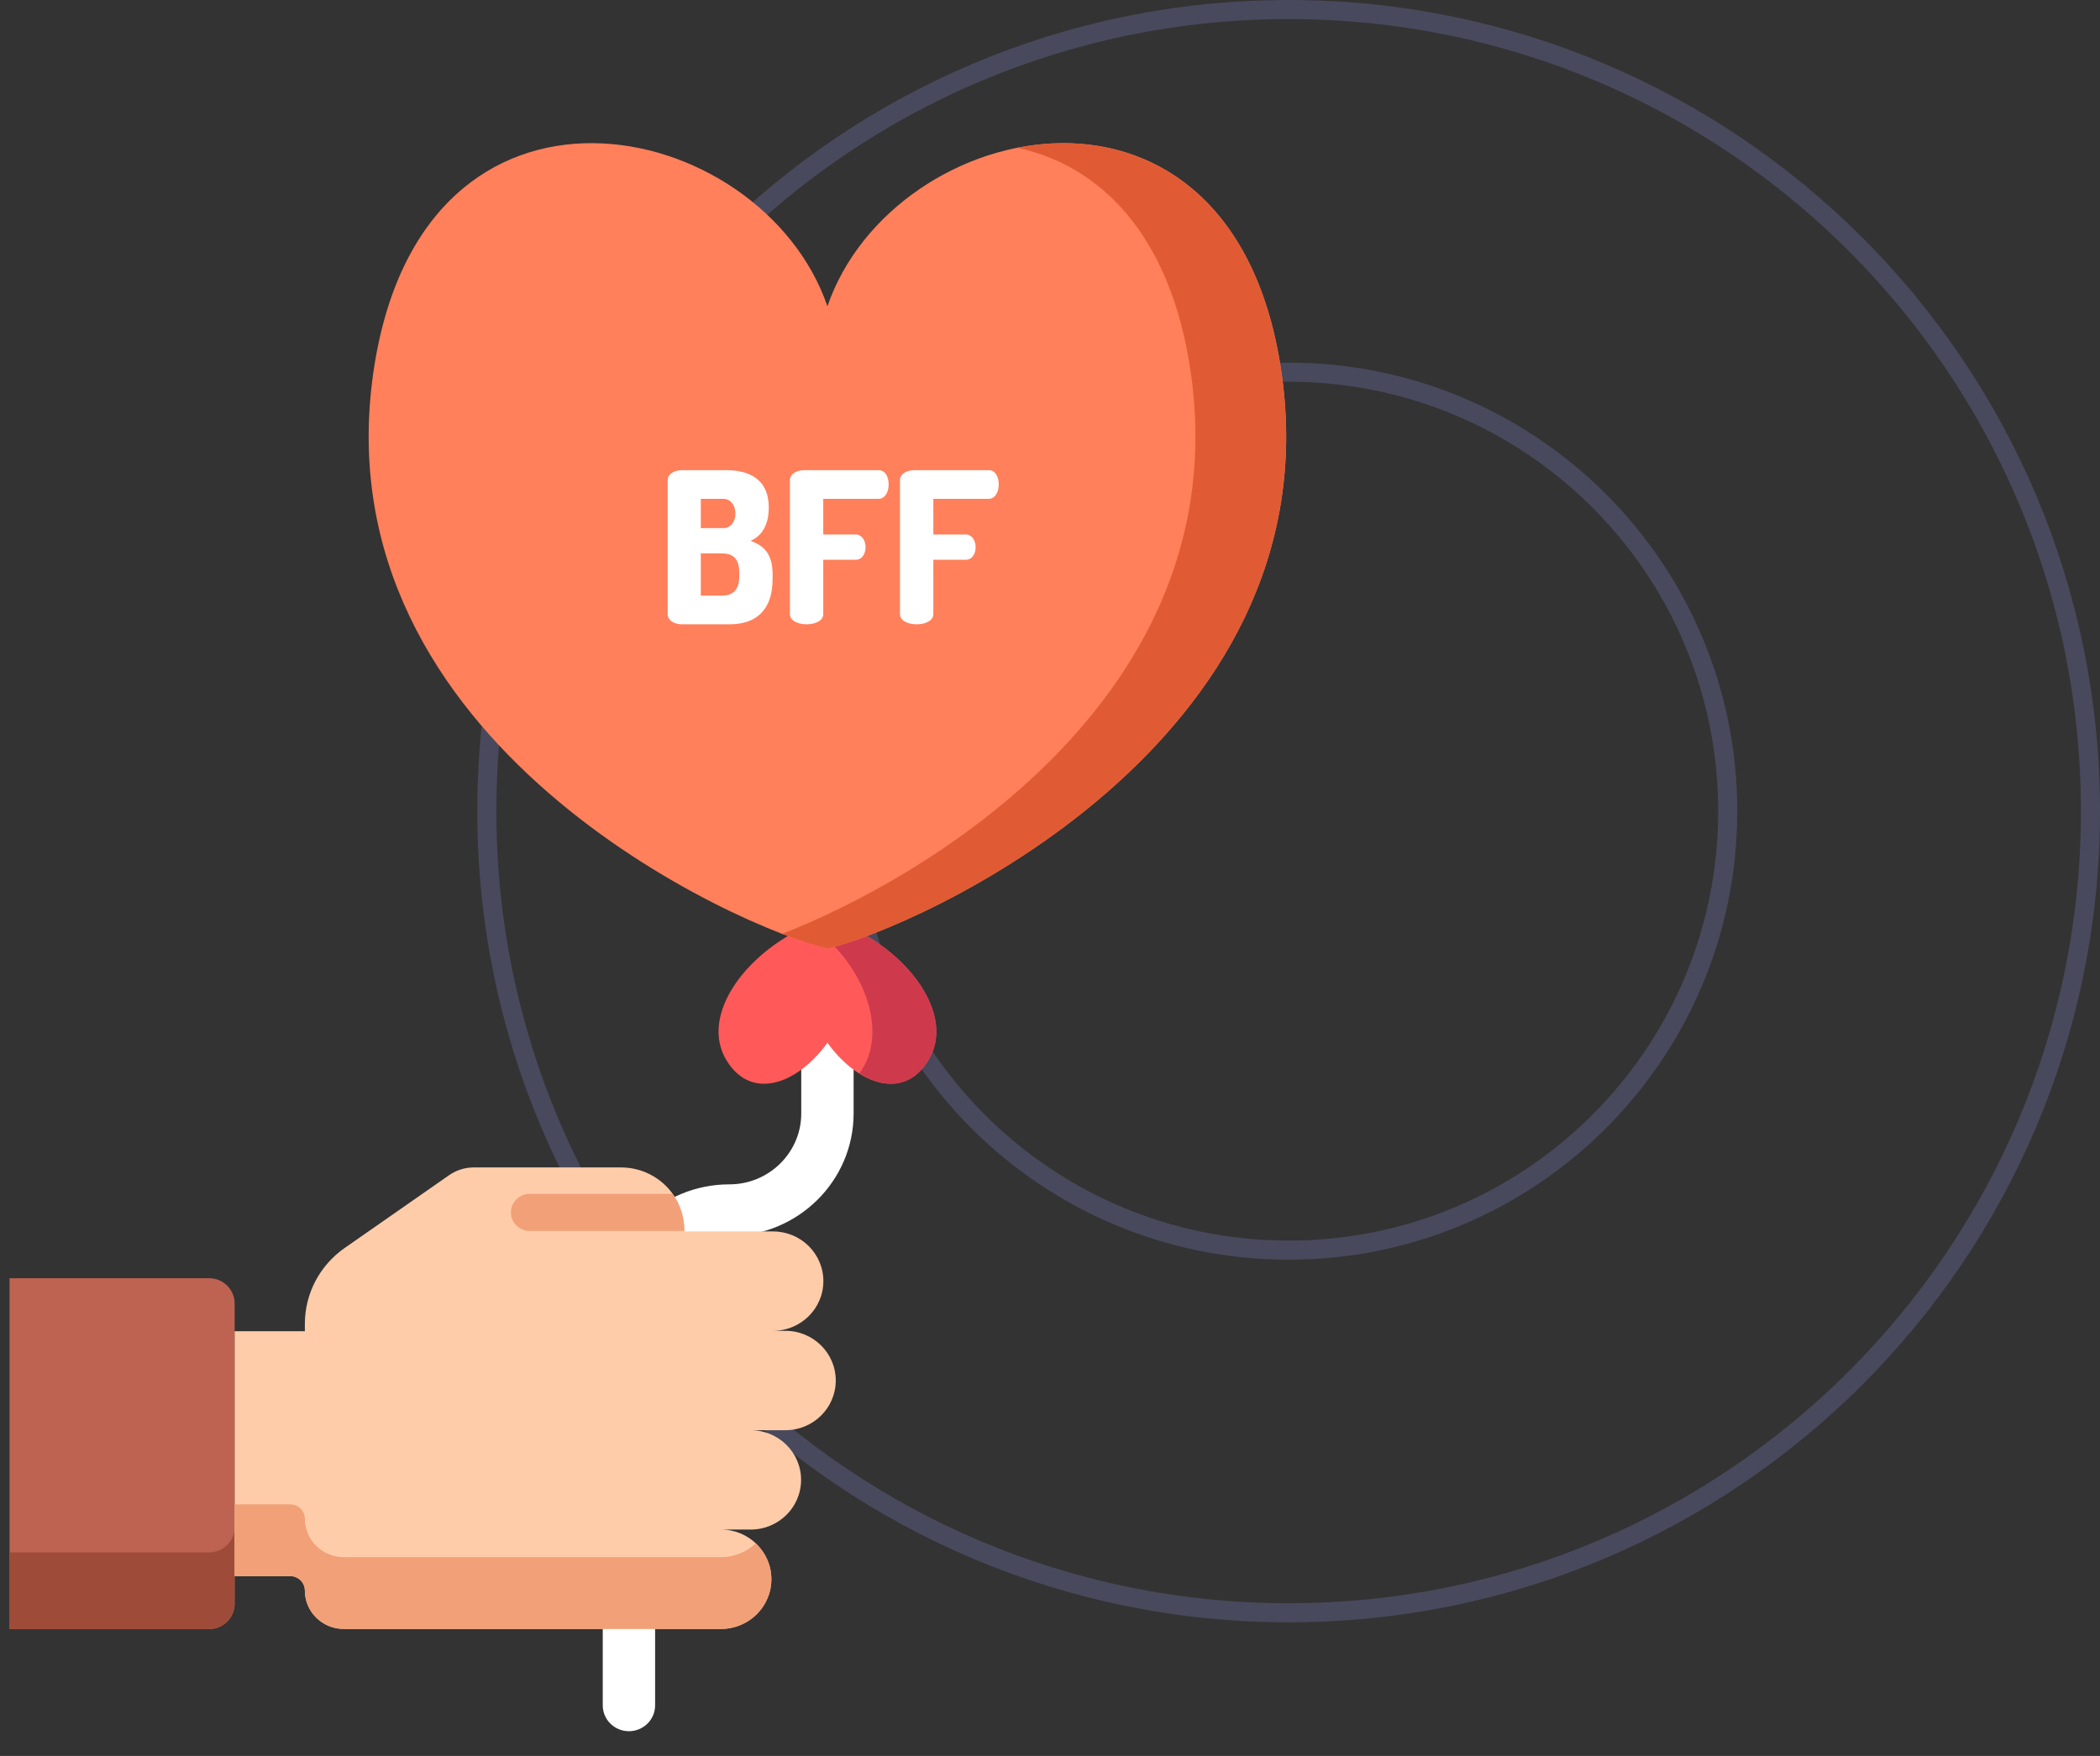 <?xml version="1.0" encoding="utf-8"?>
<svg width="110px" height="92px" viewBox="0 0 110 92" version="1.1" xmlns:xlink="http://www.w3.org/1999/xlink" xmlns="http://www.w3.org/2000/svg">
  <rect x="0" y="0" width="110" height="92" fill="#333333" stroke="none"/>
  <desc>Created with Lunacy</desc>
  <g id="5-perfect" transform="translate(0.5 0.5)">
    <path d="M42 84C65.196 84 84 65.196 84 42C84 18.804 65.196 0 42 0C18.804 0 0 18.804 0 42C0 65.196 18.804 84 42 84Z" transform="translate(25 0)" id="Oval-Copy-21" fill="none" stroke="#898CD8" stroke-opacity="0.25" stroke-width="1" />
    <path d="M23 46C35.703 46 46 35.703 46 23C46 10.297 35.703 0 23 0C10.297 0 0 10.297 0 23C0 35.703 10.297 46 23 46Z" transform="translate(44 19)" id="Oval-Copy-27" fill="none" stroke="#898CD8" stroke-opacity="0.25" stroke-width="1" />
    <g id="gift-(1)-2" transform="translate(0 7)">
      <g id="gift-(1)">
        <path d="M1.371 6.712C0.614 6.712 0 6.106 0 5.359L0 1.353C0 0.606 0.614 0 1.371 0C2.128 0 2.742 0.606 2.742 1.353L2.742 5.359C2.742 6.106 2.128 6.712 1.371 6.712Z" transform="translate(31.073 76.493)" id="Path" fill="#FFFFFF" stroke="none" />
        <path d="M13.011 1.353L13.011 7.915C13.011 11.453 10.091 14.334 6.505 14.334C4.429 14.334 2.741 16 2.741 18.047L2.741 21.863L0 21.863L0 18.047C0 14.508 2.918 11.627 6.505 11.627C8.58 11.627 10.268 9.962 10.268 7.915L10.268 1.353C10.268 0.604 10.882 0 11.64 0C12.397 1.51545e-14 13.011 0.604 13.011 1.353Z" transform="translate(31.202 42.926)" id="Path" fill="#FFFFFF" stroke="none" />
        <path d="M10.449 18.387L0 18.387L0 0L10.449 0C11.19 0 11.791 0.593 11.791 1.325L11.791 17.063C11.791 17.794 11.191 18.387 10.449 18.387Z" transform="translate(1.357199E-14 59.47)" id="Path" fill="#BE6351" stroke="none" />
        <path d="M11.791 0L11.791 4.021C11.791 4.753 11.19 5.346 10.449 5.346L0 5.346L0 1.325L10.449 1.325C11.191 1.325 11.791 0.732 11.791 0Z" transform="translate(1.357199E-14 72.511)" id="Path" fill="#9F4B3A" stroke="none" />
        <path d="M3.677 8.583L3.677 8.194C3.677 6.614 4.454 5.133 5.761 4.221L11.235 0.404C11.612 0.141 12.062 0 12.524 0L20.234 0C22.067 0 23.552 1.466 23.552 3.275L23.552 3.353L28.199 3.353C29.656 3.353 30.837 4.519 30.837 5.957L30.837 5.957C30.837 7.394 29.656 8.56 28.199 8.56L28.848 8.56C30.305 8.56 31.486 9.725 31.486 11.163L31.486 11.163C31.486 12.601 30.305 13.767 28.848 13.767L27.031 13.767C28.488 13.767 29.669 14.932 29.669 16.37L29.669 16.37C29.669 17.808 28.488 18.973 27.031 18.973L25.475 18.973C26.931 18.973 28.113 20.139 28.113 21.576L28.113 21.576C28.113 23.014 26.931 24.18 25.475 24.18L24.609 24.18L19.853 24.18L5.714 24.18C4.589 24.18 3.677 23.28 3.677 22.169C3.677 21.751 3.333 21.411 2.909 21.411L0 21.411L0 8.583L3.677 8.583L3.677 8.583Z" transform="translate(11.792 53.667)" id="Path" fill="#FFCCAA" stroke="none" />
        <g id="Group" transform="translate(11.759 54.945)">
          <path d="M3.677 0.758C3.677 1.868 4.589 2.768 5.714 2.768C8.264 2.768 22.86 2.768 24.609 2.768L25.475 2.768C26.182 2.768 26.823 2.492 27.297 2.045C27.799 2.519 28.113 3.185 28.113 3.925L28.113 3.925C28.113 5.362 26.931 6.528 25.475 6.528L24.608 6.528L19.853 6.528L5.714 6.528C4.589 6.528 3.677 5.628 3.677 4.518C3.677 4.099 3.333 3.759 2.909 3.759L0 3.759L0 6.97591e-08L2.909 6.97591e-08C3.333 -0 3.677 0.339 3.677 0.758Z" transform="translate(0.033 16.373)" id="Path" fill="#F2A077" stroke="none" />
          <path d="M9.082 1.89C9.082 1.185 8.854 0.534 8.47 0L0.985 0C0.441 0 0 0.435 0 0.972C0 1.509 0.441 1.944 0.985 1.944L9.082 1.944L9.082 1.89L9.082 1.89L9.082 1.89Z" transform="translate(14.503 0.106)" id="Path" fill="#F2A077" stroke="none" />
        </g>
        <path d="M5.704 6.459C4.179 8.582 1.757 9.548 0.429 7.402C-1.038 5.031 1.432 1.579 5.191 0.097C5.519 -0.032 5.887 -0.032 6.216 0.097C9.975 1.579 12.445 5.031 10.978 7.402C9.65 9.548 7.228 8.582 5.704 6.459Z" transform="translate(37.138 40.674)" id="Path" fill="#FF5A59" stroke="none" />
        <path d="M1.493 0.097C1.164 -0.032 0.796 -0.032 0.468 0.097C0.309 0.16 0.154 0.227 0 0.296C2.467 1.869 4.027 5.131 3.034 7.402C2.916 7.673 2.785 7.894 2.644 8.07C3.936 8.881 5.349 8.865 6.255 7.402C7.722 5.031 5.252 1.579 1.493 0.097Z" transform="translate(41.861 40.674)" id="Path" fill="#CE3A4C" stroke="none" />
        <path d="M47.818 12.038C45.325 -5.371 27.475 -1.489 24.03 8.546C20.585 -1.489 2.735 -5.371 0.242 12.038C-2.545 31.5 19.564 41.198 24.03 42.195C28.497 41.198 50.605 31.5 47.818 12.038Z" transform="translate(18.811 3.522815E-05)" id="Path" fill="#FF805B" stroke="none" />
        <path d="M26.164 12.036C24.733 2.044 18.244 -0.932 12.322 0.241C16.593 1.154 20.363 4.709 21.412 12.036C23.855 29.1 7.162 38.657 0 41.426C1.007 41.815 1.826 42.071 2.376 42.194C6.843 41.196 28.951 31.498 26.164 12.036Z" transform="translate(40.465 0.002)" id="Path" fill="#E05B34" stroke="none" />
        <g id="Group" transform="translate(34.401 17.062)">
          <path d="M0.761 0C0.381 0 0 0.177 0 0.53L0 0.53L0 7.557C0 7.833 0.291 8.077 0.761 8.077L3.247 8.077C4.512 8.077 5.497 7.447 5.497 5.701L5.497 5.469C5.497 4.364 5.027 3.955 4.344 3.701C4.938 3.447 5.296 2.862 5.296 1.967C5.296 0.398 4.176 0 3.057 0L0.761 0ZM1.736 3.038L2.911 3.038C3.336 3.038 3.549 2.652 3.549 2.276C3.549 1.889 3.336 1.502 2.911 1.502L1.736 1.502L1.736 3.038ZM3.751 5.558C3.751 6.265 3.415 6.574 2.855 6.574L1.736 6.574L1.736 4.364L2.855 4.364C3.415 4.364 3.751 4.629 3.751 5.381L3.751 5.558Z" transform="translate(0.072 0.071)" id="Shape" fill="#FFFFFF" fill-rule="evenodd" stroke="none" />
          <path d="M0 0.53C0 0.177 0.381 0 0.761 0L4.647 0C5.016 0 5.173 0.387 5.173 0.74C5.173 1.149 4.982 1.503 4.647 1.503L1.747 1.503L1.747 3.37L3.437 3.37C3.773 3.37 3.963 3.69 3.963 4.044C3.963 4.342 3.807 4.696 3.437 4.696L1.747 4.696L1.747 7.546C1.747 7.9 1.31 8.077 0.873 8.077C0.437 8.077 0 7.9 0 7.546L0 0.53L0 0.53Z" transform="translate(6.475 0.071)" id="Path" fill="#FFFFFF" stroke="none" />
          <path d="M0 0.53C0 0.177 0.381 0 0.761 0L4.647 0C5.016 0 5.173 0.387 5.173 0.74C5.173 1.149 4.982 1.503 4.647 1.503L1.747 1.503L1.747 3.37L3.437 3.37C3.773 3.37 3.963 3.69 3.963 4.044C3.963 4.342 3.807 4.696 3.437 4.696L1.747 4.696L1.747 7.546C1.747 7.9 1.31 8.077 0.873 8.077C0.437 8.077 0 7.9 0 7.546L0 0.53L0 0.53Z" transform="translate(12.241 0.071)" id="Path" fill="#FFFFFF" stroke="none" />
        </g>
      </g>
    </g>
  </g>
</svg>